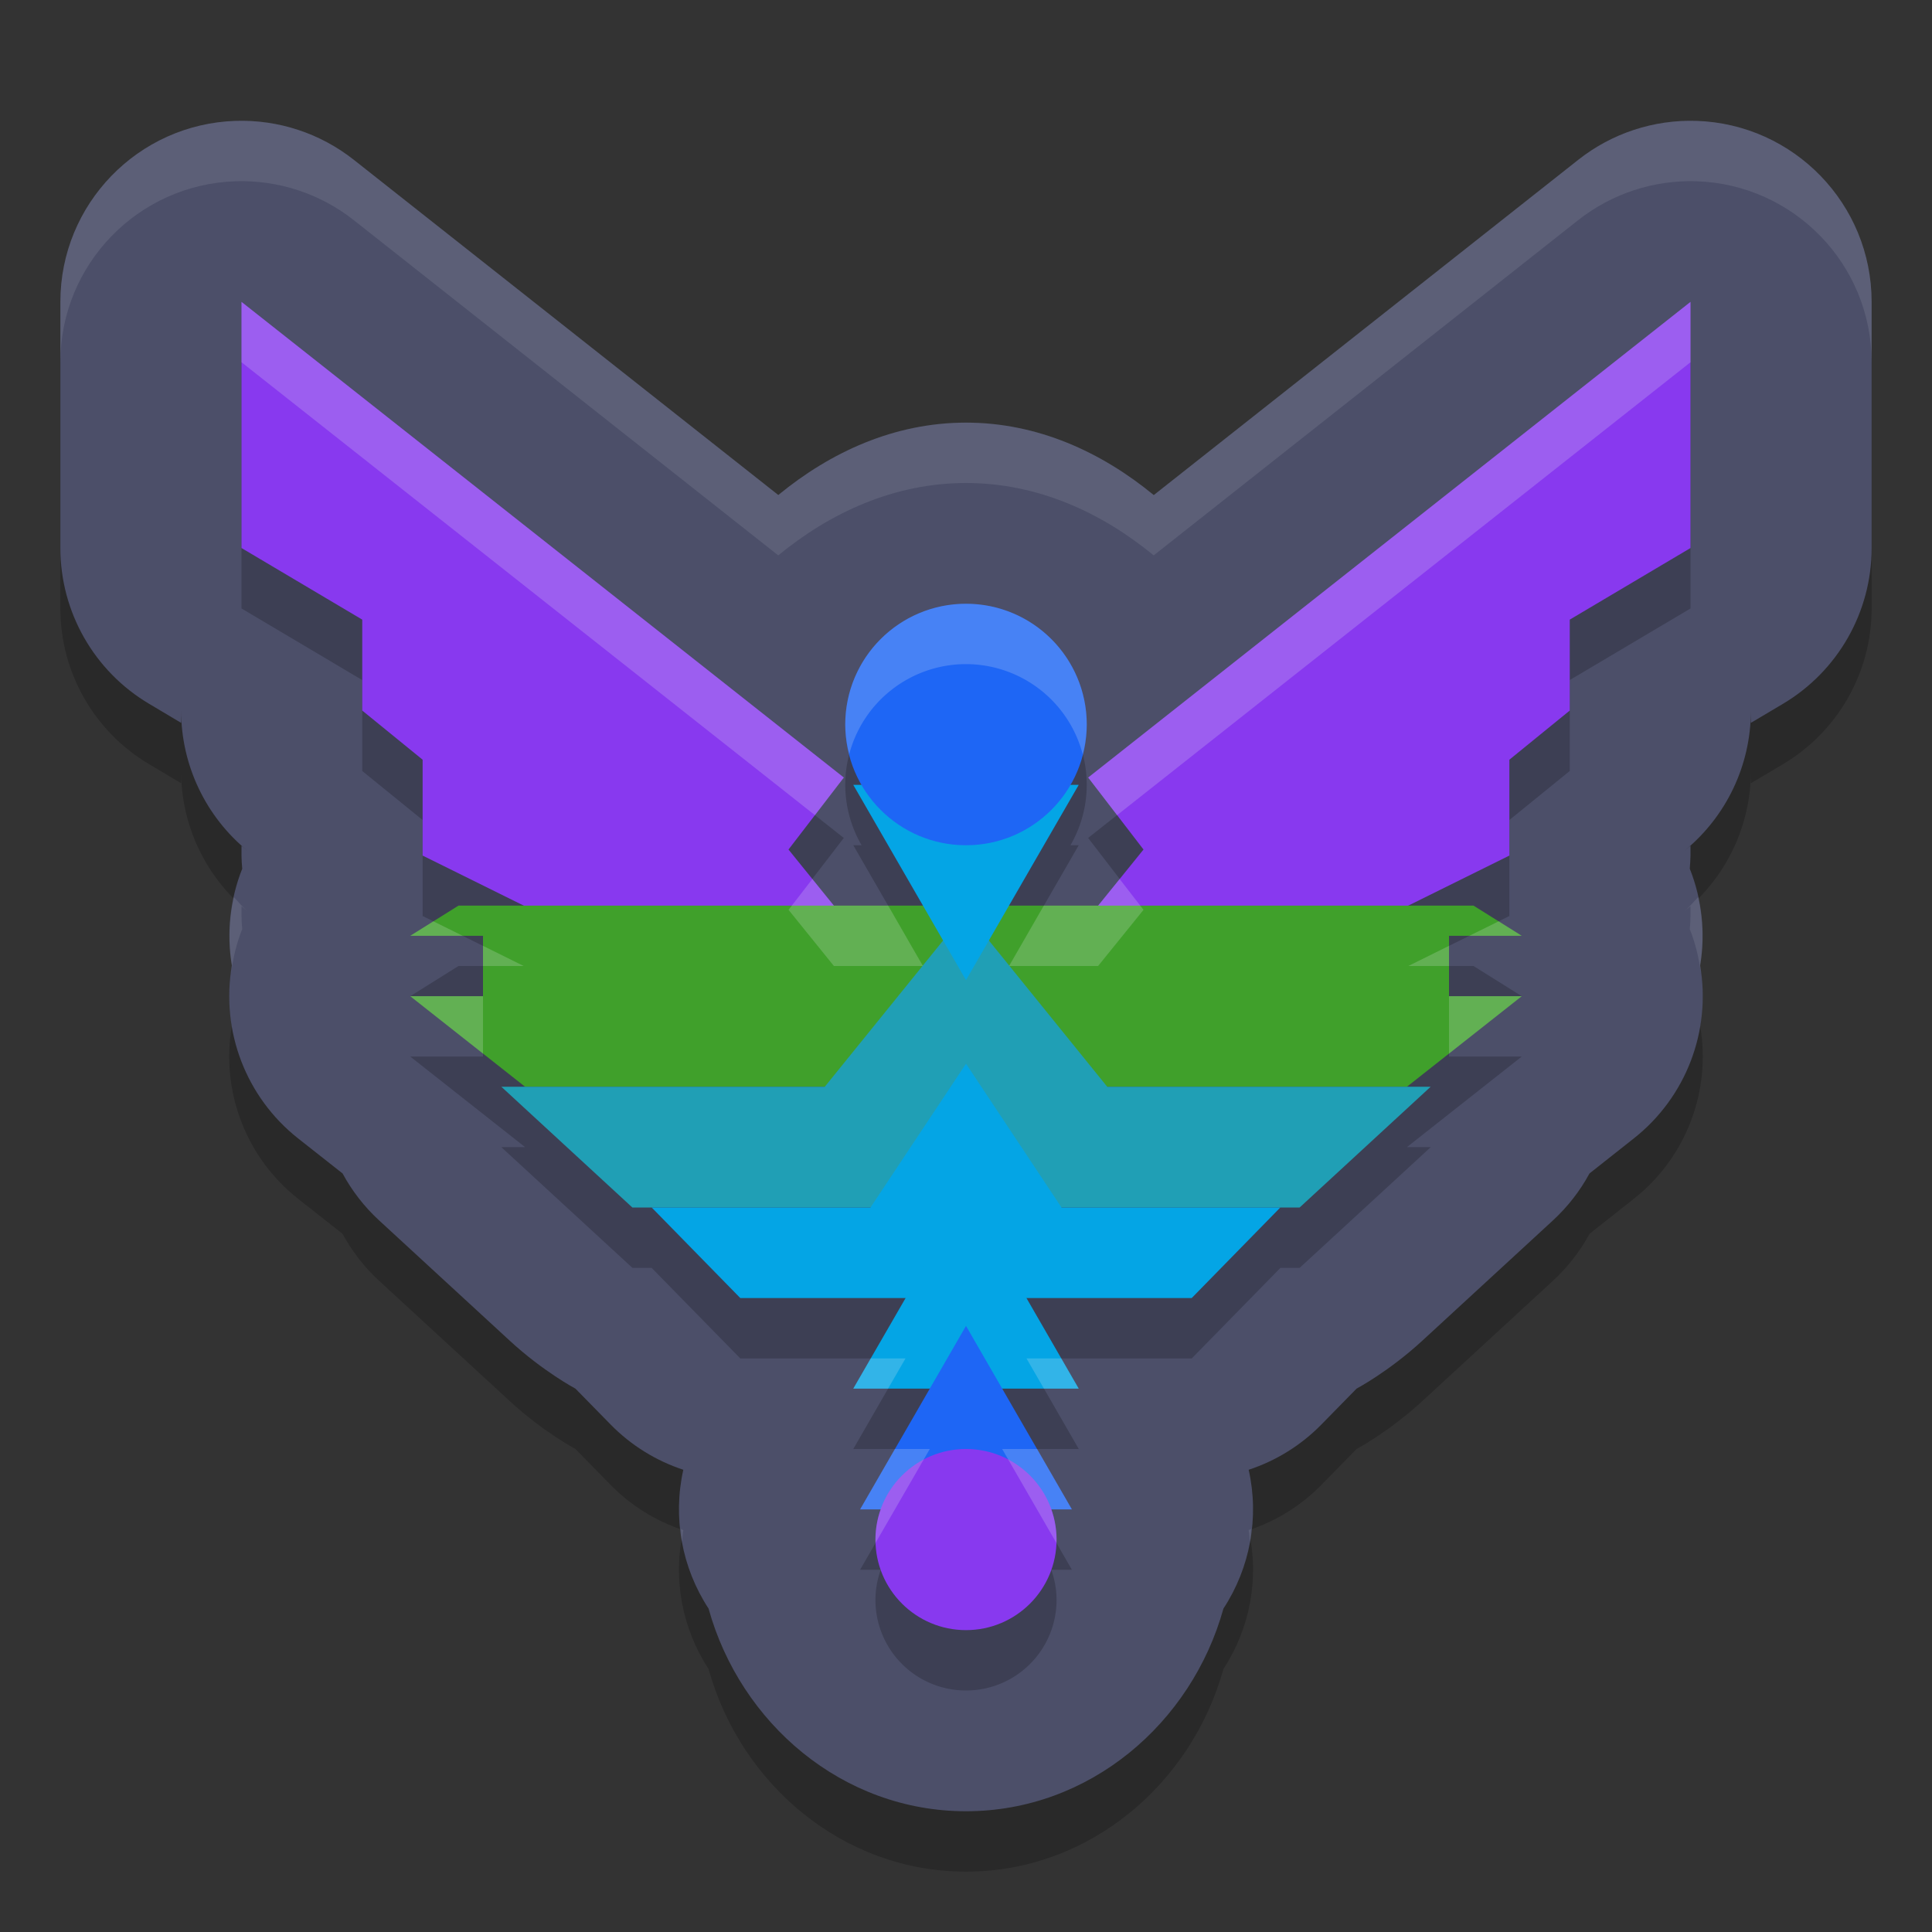 <svg xmlns="http://www.w3.org/2000/svg" width="32" height="32" version="1.1">
 <rect width="100%" height="100%" fill="#333333" stroke="none"/>
 <path style="opacity:0.2" d="M 3.904,3.002 C 2.286,3.054 1,4.381 1,6 v 4.078 c 3.647e-4,1.059 0.559,2.04 1.471,2.58 L 3,12.973 v -0.203 c -8.75e-5,0.903 0.407,1.758 1.107,2.328 L 4,15.01 v 0.162 c 0.001,0.072 0.005,0.145 0.012,0.217 -0.202,0.508 -0.262,1.062 -0.172,1.602 v 0.002 c -0.186,1.083 0.235,2.182 1.098,2.863 l 0.736,0.58 c 0.156,0.288 0.358,0.549 0.598,0.771 l 2.172,2 C 8.997,23.717 9.531,24 9.531,24 l 0.588,0.6 c 0.335,0.34 0.746,0.595 1.199,0.744 -0.177,0.791 -0.026,1.621 0.418,2.299 C 12.263,29.542 13.953,31 16,31 c 2.047,0 3.737,-1.458 4.264,-3.357 0.444,-0.678 0.595,-1.508 0.418,-2.299 0.453,-0.149 0.864,-0.404 1.199,-0.744 L 22.469,24 c 0,0 0.534,-0.283 1.088,-0.793 l 2.172,-2 c 0.24,-0.223 0.442,-0.483 0.598,-0.771 L 27.062,19.855 c 0.863,-0.681 1.284,-1.78 1.098,-2.863 v -0.002 c 0.09,-0.54 0.03,-1.093 -0.172,-1.602 0.006,-0.072 0.01,-0.144 0.012,-0.217 V 15.01 l -0.107,0.088 C 28.593,14.528 29,13.673 29,12.77 v 0.203 l 0.529,-0.314 C 30.441,12.118 31,11.137 31,10.078 V 6 c -3.87e-4,-1.619 -1.286,-2.946 -2.904,-2.998 -0.707,-0.022 -1.4,0.206 -1.955,0.645 l -7.031,5.553 C 18.244,8.488 17.186,8 16,8 14.814,8 13.756,8.488 12.891,9.199 L 5.859,3.646 C 5.304,3.208 4.612,2.98 3.904,3.002 Z"/>
 <path style="fill:#4c4f69" d="M 3.904,2.002 C 2.286,2.054 1,3.381 1,5 v 4.078 c 3.647e-4,1.059 0.559,2.04 1.471,2.58 L 3,11.973 v -0.203 c -8.75e-5,0.903 0.407,1.758 1.107,2.328 L 4,14.01 v 0.162 c 0.001,0.072 0.005,0.145 0.012,0.217 -0.202,0.508 -0.262,1.062 -0.172,1.602 v 0.002 c -0.186,1.083 0.235,2.182 1.098,2.863 l 0.736,0.58 c 0.156,0.288 0.358,0.549 0.598,0.771 l 2.172,2 C 8.997,22.717 9.531,23 9.531,23 l 0.588,0.6 c 0.335,0.34 0.746,0.595 1.199,0.744 -0.177,0.791 -0.026,1.621 0.418,2.299 C 12.263,28.542 13.953,30 16,30 c 2.047,0 3.737,-1.458 4.264,-3.357 0.444,-0.678 0.595,-1.508 0.418,-2.299 0.453,-0.149 0.864,-0.404 1.199,-0.744 L 22.469,23 c 0,0 0.534,-0.283 1.088,-0.793 l 2.172,-2 c 0.24,-0.223 0.442,-0.483 0.598,-0.771 L 27.062,18.855 c 0.863,-0.681 1.284,-1.78 1.098,-2.863 v -0.002 c 0.09,-0.54 0.03,-1.093 -0.172,-1.602 0.006,-0.072 0.01,-0.144 0.012,-0.217 v -0.162 l -0.107,0.088 C 28.593,13.528 29,12.673 29,11.77 v 0.203 l 0.529,-0.314 C 30.441,11.118 31,10.137 31,9.078 V 5 c -3.87e-4,-1.619 -1.286,-2.946 -2.904,-2.998 -0.707,-0.022 -1.4,0.206 -1.955,0.645 l -7.031,5.553 C 18.244,7.488 17.186,7 16,7 14.814,7 13.756,7.488 12.891,8.199 L 5.859,2.646 C 5.304,2.208 4.612,1.98 3.904,2.002 Z"/>
 <path style="opacity:0.2" d="m 4,6 v 4.078 l 2,1.186 v 1.506 l 1,0.812 v 1.59 L 8.674,16 H 7.594 L 6.795,16.5 H 8 v 1 H 6.795 L 8.697,19 H 8.303 l 2.172,2 h 0.318 l 1.469,1.5 h 2.736 L 14.133,24 h 1.268 L 15.123,24.48 14.246,26 h 0.342 A 1.5,1.5 0 0 0 14.5,26.5 1.5,1.5 0 0 0 16,28 1.5,1.5 0 0 0 17.5,26.5 1.5,1.5 0 0 0 17.412,26 h 0.342 L 16.877,24.48 16.6,24 h 1.268 l -0.865,-1.5 h 2.736 l 1.469,-1.5 h 0.318 l 2.172,-2 h -0.395 l 1.902,-1.5 H 24 v -1 h 1.205 L 24.406,16 H 23.326 L 25,15.172 v -1.59 l 1,-0.812 v -1.506 l 2,-1.186 V 6 l -9.977,7.879 0.916,1.191 L 18.188,16 H 16.713 L 16.934,15.617 17.867,14 H 17.73 A 2,2 0 0 0 18,13 a 2,2 0 0 0 -2,-2 2,2 0 0 0 -2,2 2,2 0 0 0 0.271,1 H 14.133 L 15.066,15.617 15.287,16 H 13.812 l -0.752,-0.93 0.916,-1.191 z"/>
 <path style="fill:#8839ef" d="M 18.024,12.878 18.94,14.071 17.582,15.75 h 4.228 l 3.19,-1.579 v -1.588 l 1,-0.814 v -1.506 l 2,-1.186 V 5 Z"/>
 <path style="fill:#8839ef" d="M 13.976,12.878 13.06,14.071 14.418,15.75 H 10.19 L 7,14.171 V 12.583 L 6,11.769 V 10.263 L 4,9.077 V 5 Z"/>
 <path style="fill:#40a02b" d="M 7.594,15 6.795,15.5 H 8 v 1 H 6.795 L 8.697,18 H 16 23.303 l 1.902,-1.5 H 24 v -1 h 1.205 L 24.406,15 H 16 Z"/>
 <path style="fill:#209fb5" d="M 16,15.109 13.661,18 H 8.304 l 2.17,2 h 5.526 5.526 l 2.17,-2 h -5.357 z"/>
 <path style="fill:#04a5e5" d="M 16,17.618 14.418,20 h -3.624 l 1.468,1.5 h 3.738 3.738 L 21.206,20 h -3.624 z"/>
 <path style="fill:#04a5e5" d="M 16,19.766 16.934,21.383 17.867,23 H 16 14.133 l 0.934,-1.617 z"/>
 <path style="fill:#1e66f5" d="M 16,21.961 16.877,23.481 17.754,25 16,25 h -1.754 l 0.877,-1.519 z"/>
 <circle style="fill:#8839ef" cx="16" cy="25.5" r="1.5"/>
 <path style="fill:#04a5e5" d="M 16,16.234 15.066,14.617 14.133,13 H 16 17.867 l -0.934,1.617 z"/>
 <circle style="fill:#1e66f5" cx="16" cy="12" r="2"/>
 <path style="opacity:0.1;fill:#eff1f5" d="M 3.904,2.002 C 2.286,2.054 1,3.381 1,5 V 6 C 1,4.381 2.286,3.054 3.904,3.002 4.612,2.98 5.304,3.208 5.859,3.646 l 7.031,5.553 C 13.756,8.488 14.814,8 16,8 c 1.186,0 2.244,0.488 3.109,1.199 l 7.031,-5.553 C 26.696,3.208 27.388,2.98 28.096,3.002 29.714,3.054 31,4.381 31,6 V 5 c -3.87e-4,-1.619 -1.286,-2.946 -2.904,-2.998 -0.707,-0.022 -1.4,0.206 -1.955,0.645 l -7.031,5.553 C 18.244,7.488 17.186,7 16,7 14.814,7 13.756,7.488 12.891,8.199 L 5.859,2.646 C 5.304,2.208 4.612,1.98 3.904,2.002 Z m -0.031,12.857 c -0.081,0.371 -0.096,0.754 -0.033,1.131 v 0.002 c -0.007,0.041 -0.006,0.082 -0.012,0.123 0.032,-0.248 0.09,-0.492 0.184,-0.727 C 4.005,15.317 4.001,15.244 4,15.172 v -0.162 l 0.107,0.088 c -0.088,-0.071 -0.156,-0.159 -0.234,-0.238 z m 24.254,0 c -0.078,0.08 -0.147,0.167 -0.234,0.238 L 28,15.01 v 0.162 c -0.001,0.072 -0.005,0.145 -0.012,0.217 0.093,0.234 0.152,0.479 0.184,0.727 -0.005,-0.041 -0.005,-0.082 -0.012,-0.123 v -0.002 c 0.063,-0.377 0.048,-0.76 -0.033,-1.131 z M 3.814,16.254 c -0.008,0.094 -0.013,0.186 -0.012,0.279 -0.001,-0.093 0.004,-0.186 0.012,-0.279 z m 24.371,0 c 0.008,0.093 0.013,0.186 0.012,0.279 0.001,-0.093 -0.004,-0.186 -0.012,-0.279 z m -24.379,0.381 c 0.005,0.108 0.013,0.214 0.029,0.32 -0.016,-0.106 -0.024,-0.213 -0.029,-0.32 z m 24.387,0 c -0.005,0.107 -0.013,0.214 -0.029,0.32 0.016,-0.106 0.024,-0.213 0.029,-0.32 z m -16.916,8.689 c 0.008,0.07 0.005,0.141 0.018,0.211 0.01,-0.064 0.009,-0.128 0.023,-0.191 -0.014,-0.005 -0.027,-0.015 -0.041,-0.02 z m 9.445,0 c -0.014,0.005 -0.027,0.015 -0.041,0.02 0.014,0.063 0.013,0.128 0.023,0.191 0.013,-0.069 0.01,-0.141 0.018,-0.211 z"/>
 <path style="opacity:0.2;fill:#eff1f5" d="m 4,5 v 1 l 9.498,7.502 0.479,-0.623 z m 24,0 -9.977,7.879 0.479,0.623 L 28,6 Z m -12,5 a 2,2 0 0 0 -2,2 2,2 0 0 0 0.066,0.492 A 2,2 0 0 1 16,11 2,2 0 0 1 17.934,12.498 2,2 0 0 0 18,12 2,2 0 0 0 16,10 Z M 13.455,14.559 13.061,15.07 13.812,16 h 1.475 L 15.066,15.617 14.711,15 H 13.812 Z m 5.09,0 L 18.188,15 H 17.289 L 16.934,15.617 16.713,16 H 18.188 l 0.752,-0.93 z M 7.178,15.26 6.795,15.5 h 0.869 z m 17.645,0 L 24.336,15.5 h 0.869 z M 8,15.666 V 16 h 0.674 z m 16,0 L 23.326,16 H 24 Z M 6.795,16.5 8,17.451 V 16.5 Z M 24,16.5 v 0.951 L 25.205,16.5 Z m -9.578,6 -0.289,0.5 h 0.576 l 0.289,-0.5 z m 2.58,0 0.289,0.5 h 0.576 l -0.289,-0.5 z m -2.18,1.5 -0.576,1 h 0.342 A 1.5,1.5 0 0 0 14.5,25.5 a 1.5,1.5 0 0 0 0.002,0.055 L 15.123,24.48 15.4,24 Z m 1.777,0 0.277,0.48 0.621,1.076 A 1.5,1.5 0 0 0 17.5,25.5 1.5,1.5 0 0 0 17.412,25 h 0.342 l -0.576,-1 z"/>
</svg>

